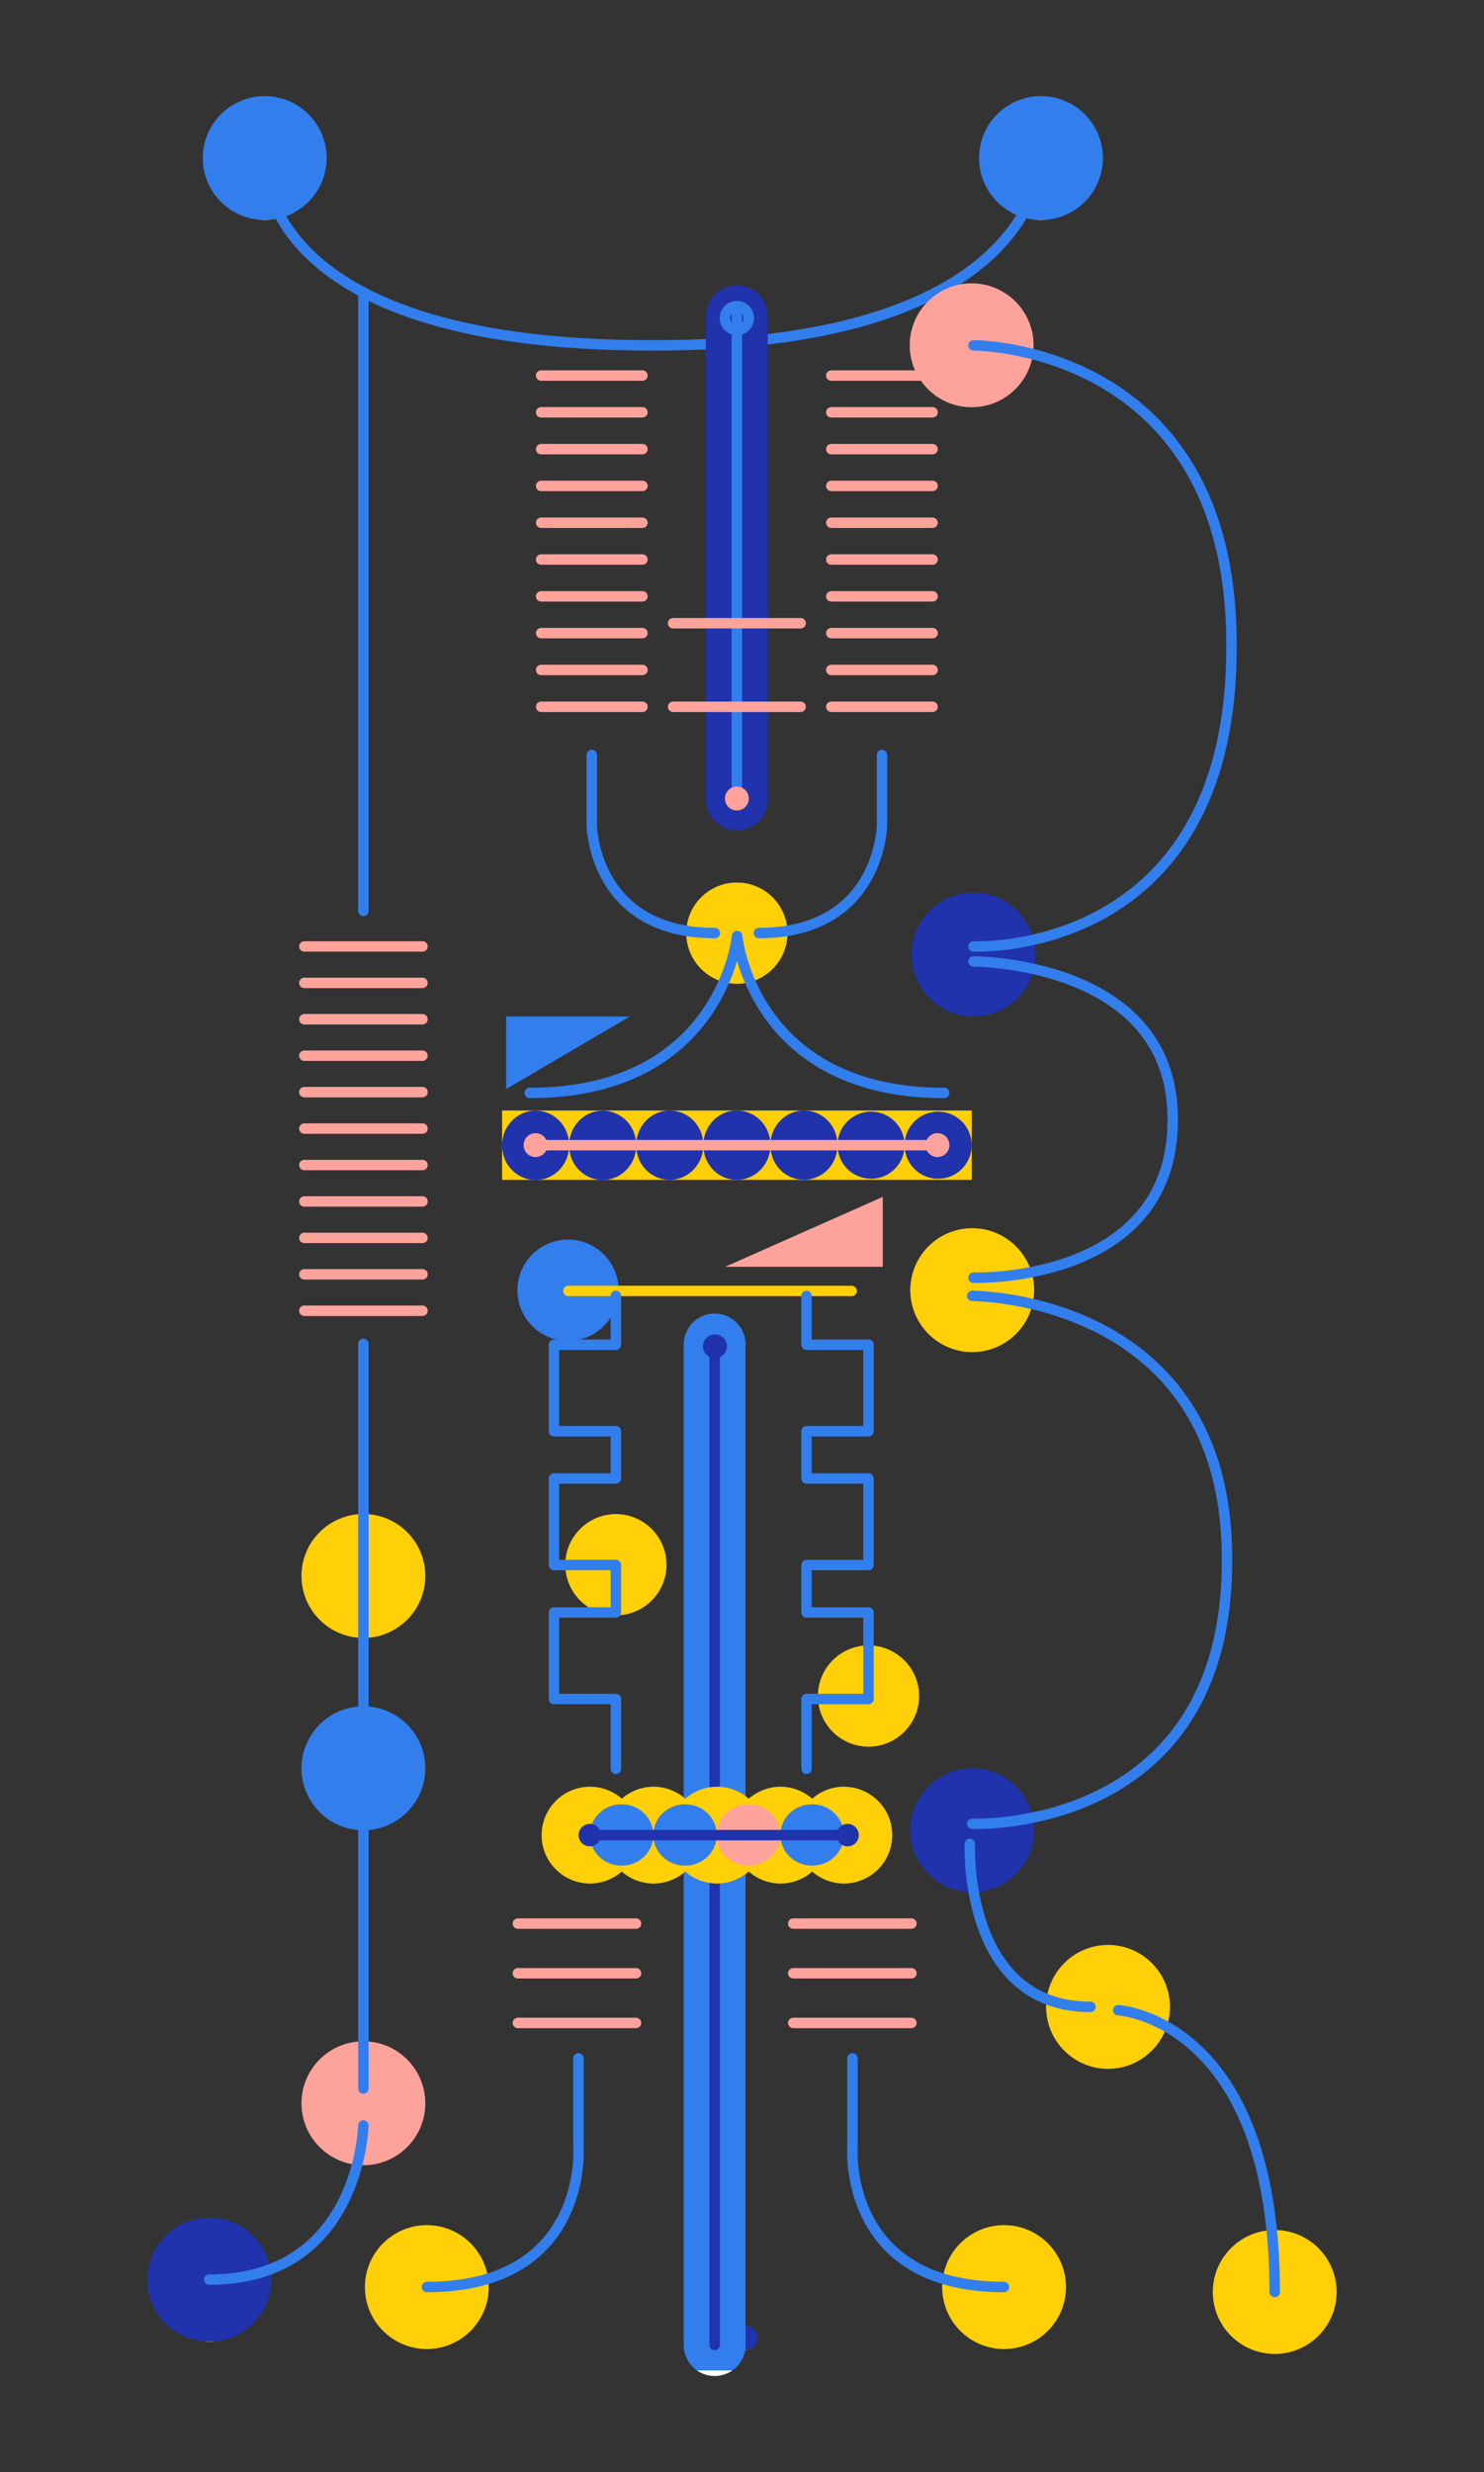 <?xml version="1.0" encoding="UTF-8"?>
<svg id="bot12" xmlns="http://www.w3.org/2000/svg" viewBox="0 0 185 308">
  <rect x="0" y="0" width="185" height="308" fill="#333333" stroke="none"/>
  <defs>
    <style>
      .stroke-width {
        stroke-width: 1.3px;
      }

      .stroke-color-1 {
        stroke: #ffcf08;
      }

      .stroke-color-2 {
        stroke: #fea39c;
      }

      .stroke-color-3 {
        stroke:#327eed;
      }

      .stroke-color-4 {
        stroke: #2032ac;
      }      
    </style>  
    <linearGradient id="color-1" gradientTransform="rotate(90)">
      <stop offset="0%" stop-color="#ffcf08" />
      <stop offset="100%" stop-color="#ffcf08" />
      <stop offset="100%" stop-color="white" />
    </linearGradient>
    <linearGradient id="color-2" gradientTransform="rotate(90)">
      <stop offset="0%" stop-color="#fea39c" />
      <stop offset="100%" stop-color="#fea39c" />
      <stop offset="100%" stop-color="white" />
    </linearGradient>
    <linearGradient id="color-3" gradientTransform="rotate(90)">
      <stop offset="0%" stop-color="#327eed" />
      <stop offset="100%" stop-color="#327eed" />
      <stop offset="100%" stop-color="white" />
    </linearGradient>   
    <linearGradient id="color-4" gradientTransform="rotate(90)">
      <stop offset="0%" stop-color="#2032ac" />
      <stop offset="100%" stop-color="#2032ac" />
      <stop offset="100%" stop-color="white" />
    </linearGradient>  
  </defs>
  <path class="color-4" d="m92.98,292.77c.82,0,1.49-.67,1.49-1.49s-.67-1.49-1.49-1.49-1.49.67-1.49,1.49.67,1.49,1.49,1.49Z" fill="url(#color-4)"/>
  <path stroke-linejoin="round" stroke-linecap="round" class="stroke-width stroke-color-3" d="m129.77,19.7s.17,23.33-48.11,23.33h-.55c-50.08,0-48.11-23.33-48.11-23.33" fill="none"/>
  <path class="color-3" d="m129.77,27.41c4.26,0,7.72-3.46,7.72-7.72s-3.46-7.72-7.72-7.72-7.72,3.46-7.72,7.72,3.46,7.72,7.72,7.72Z" fill="url(#color-3)"/>
  <path class="color-1" d="m121.2,168.46c4.26,0,7.72-3.46,7.72-7.72s-3.46-7.72-7.72-7.72-7.72,3.46-7.72,7.72,3.46,7.72,7.72,7.72Z" fill="url(#color-1)"/>
  <path class="color-4" d="m121.36,126.65c4.26,0,7.72-3.46,7.72-7.72s-3.46-7.72-7.72-7.72-7.72,3.46-7.72,7.72,3.46,7.72,7.72,7.72Z" fill="url(#color-4)"/>
  <path class="color-1" d="m121.13,50.74c4.26,0,7.72-3.46,7.72-7.72s-3.46-7.72-7.72-7.72-7.72,3.46-7.72,7.72,3.46,7.72,7.72,7.72Z" fill="url(#color-2)"/>
  <path class="color-4" d="m121.2,235.75c4.26,0,7.72-3.46,7.72-7.72s-3.46-7.72-7.72-7.72-7.72,3.46-7.72,7.72,3.46,7.72,7.72,7.72Z" fill="url(#color-4)"/>
  <path class="color-1" d="m138.13,257.76c4.26,0,7.72-3.46,7.72-7.72s-3.46-7.72-7.72-7.72-7.72,3.46-7.72,7.72,3.46,7.72,7.72,7.72Z" fill="url(#color-1)"/>
  <path class="color-1" d="m158.91,293.28c4.26,0,7.72-3.46,7.72-7.72s-3.46-7.72-7.72-7.72-7.72,3.46-7.72,7.72,3.46,7.72,7.72,7.72Z" fill="url(#color-1)"/>
  <path class="color-1" d="m45.3,204.07c4.26,0,7.72-3.46,7.72-7.72s-3.46-7.72-7.72-7.72-7.72,3.46-7.72,7.72,3.46,7.72,7.72,7.72Z" fill="url(#color-1)"/>
  <path class="color-3" d="m45.3,228.03c4.26,0,7.72-3.46,7.72-7.72s-3.46-7.72-7.72-7.72-7.72,3.46-7.72,7.72,3.46,7.72,7.72,7.72Z" fill="url(#color-3)"/>
  <path class="color-1" d="m53.21,292.67c4.26,0,7.72-3.46,7.72-7.72s-3.46-7.72-7.72-7.72-7.72,3.46-7.72,7.72,3.46,7.72,7.72,7.72Z" fill="url(#color-1)"/>
  <path class="color-4" d="m45.3,269.77c4.26,0,7.72-3.46,7.72-7.72s-3.46-7.72-7.72-7.72-7.72,3.46-7.72,7.72,3.46,7.72,7.72,7.72Z" fill="url(#color-2)"/>
  <path class="color-1" d="m26.09,291.74c4.26,0,7.72-3.46,7.72-7.72s-3.46-7.72-7.72-7.72-7.72,3.46-7.72,7.72,3.46,7.72,7.72,7.72Z" fill="url(#color-4)"/>
  <path class="color-1" d="m125.17,292.67c4.26,0,7.72-3.46,7.72-7.72s-3.46-7.72-7.72-7.72-7.72,3.46-7.72,7.72,3.46,7.72,7.72,7.72Z" fill="url(#color-1)"/>
  <path class="color-1" d="m91.86,122.57c3.49,0,6.31-2.83,6.31-6.31s-2.83-6.31-6.31-6.31-6.31,2.83-6.31,6.31,2.83,6.31,6.31,6.31Z" fill="url(#color-1)"/>
  <path class="color-3" d="m76.78,201.26c3.49,0,6.31-2.83,6.31-6.31s-2.83-6.31-6.31-6.31-6.31,2.83-6.31,6.31,2.83,6.31,6.31,6.31Z" fill="url(#color-1)"/>
  <path class="color-3" d="m70.81,167.06c3.49,0,6.31-2.83,6.31-6.31s-2.83-6.31-6.31-6.31-6.31,2.83-6.31,6.31,2.83,6.31,6.31,6.31Z" fill="url(#color-3)"/>
  <path class="color-1" d="m108.27,217.62c3.49,0,6.31-2.83,6.31-6.31s-2.83-6.31-6.31-6.31-6.31,2.83-6.31,6.31,2.83,6.31,6.31,6.31Z" fill="url(#color-1)"/>
  <path class="color-3" d="m33,27.41c4.26,0,7.72-3.46,7.72-7.72s-3.46-7.72-7.72-7.72-7.72,3.46-7.72,7.72,3.46,7.72,7.72,7.72Z" fill="url(#color-3)"/>
  <path stroke-linejoin="round" stroke-linecap="round" class="stroke-width stroke-color-2" d="m103.63,46.79h12.63" fill="none"/>
  <path stroke-linejoin="round" stroke-linecap="round" class="stroke-width stroke-color-2" d="m103.63,51.37h12.63" fill="none"/>
  <path stroke-linejoin="round" stroke-linecap="round" class="stroke-width stroke-color-2" d="m103.63,55.96h12.63" fill="none"/>
  <path stroke-linejoin="round" stroke-linecap="round" class="stroke-width stroke-color-2" d="m103.63,60.54h12.63" fill="none"/>
  <path stroke-linejoin="round" stroke-linecap="round" class="stroke-width stroke-color-2" d="m103.63,65.13h12.63" fill="none"/>
  <path stroke-linejoin="round" stroke-linecap="round" class="stroke-width stroke-color-2" d="m103.63,69.71h12.63" fill="none"/>
  <path stroke-linejoin="round" stroke-linecap="round" class="stroke-width stroke-color-2" d="m103.63,74.3h12.63" fill="none"/>
  <path stroke-linejoin="round" stroke-linecap="round" class="stroke-width stroke-color-2" d="m103.63,78.88h12.63" fill="none"/>
  <path stroke-linejoin="round" stroke-linecap="round" class="stroke-width stroke-color-2" d="m103.63,83.47h12.63" fill="none"/>
  <path stroke-linejoin="round" stroke-linecap="round" class="stroke-width stroke-color-2" d="m103.63,88.06h12.63" fill="none"/>
  <path stroke-linejoin="round" stroke-linecap="round" class="stroke-width stroke-color-2" d="m67.46,46.79h12.63" fill="none"/>
  <path stroke-linejoin="round" stroke-linecap="round" class="stroke-width stroke-color-2" d="m67.46,51.37h12.63" fill="none"/>
  <path stroke-linejoin="round" stroke-linecap="round" class="stroke-width stroke-color-2" d="m67.46,55.96h12.63" fill="none"/>
  <path stroke-linejoin="round" stroke-linecap="round" class="stroke-width stroke-color-2" d="m67.46,60.54h12.63" fill="none"/>
  <path stroke-linejoin="round" stroke-linecap="round" class="stroke-width stroke-color-2" d="m67.46,65.13h12.63" fill="none"/>
  <path stroke-linejoin="round" stroke-linecap="round" class="stroke-width stroke-color-2" d="m67.46,69.71h12.63" fill="none"/>
  <path stroke-linejoin="round" stroke-linecap="round" class="stroke-width stroke-color-2" d="m67.46,74.3h12.63" fill="none"/>
  <path stroke-linejoin="round" stroke-linecap="round" class="stroke-width stroke-color-2" d="m67.46,78.88h12.63" fill="none"/>
  <path stroke-linejoin="round" stroke-linecap="round" class="stroke-width stroke-color-2" d="m67.46,83.47h12.63" fill="none"/>
  <path stroke-linejoin="round" stroke-linecap="round" class="stroke-width stroke-color-2" d="m67.46,88.06h12.63" fill="none"/>
  <path stroke-linejoin="round" stroke-linecap="round" class="stroke-width stroke-color-2" d="m37.94,117.92h14.73" fill="none"/>
  <path stroke-linejoin="round" stroke-linecap="round" class="stroke-width stroke-color-2" d="m37.94,122.46h14.73" fill="none"/>
  <path stroke-linejoin="round" stroke-linecap="round" class="stroke-width stroke-color-2" d="m37.94,126.99h14.73" fill="none"/>
  <path stroke-linejoin="round" stroke-linecap="round" class="stroke-width stroke-color-2" d="m37.94,131.53h14.73" fill="none"/>
  <path stroke-linejoin="round" stroke-linecap="round" class="stroke-width stroke-color-2" d="m37.94,136.07h14.73" fill="none"/>
  <path stroke-linejoin="round" stroke-linecap="round" class="stroke-width stroke-color-2" d="m64.56,239.66h14.73" fill="none"/>
  <path stroke-linejoin="round" stroke-linecap="round" class="stroke-width stroke-color-2" d="m64.56,245.85h14.73" fill="none"/>
  <path stroke-linejoin="round" stroke-linecap="round" class="stroke-width stroke-color-2" d="m64.56,252.04h14.73" fill="none"/>
  <path stroke-linejoin="round" stroke-linecap="round" class="stroke-width stroke-color-2" d="m98.89,239.66h14.73" fill="none"/>
  <path stroke-linejoin="round" stroke-linecap="round" class="stroke-width stroke-color-2" d="m98.89,245.85h14.73" fill="none"/>
  <path stroke-linejoin="round" stroke-linecap="round" class="stroke-width stroke-color-2" d="m98.89,252.04h14.73" fill="none"/>
  <path stroke-linejoin="round" stroke-linecap="round" class="stroke-width stroke-color-2" d="m37.94,140.61h14.73" fill="none"/>
  <path stroke-linejoin="round" stroke-linecap="round" class="stroke-width stroke-color-2" d="m37.94,145.15h14.73" fill="none"/>
  <path stroke-linejoin="round" stroke-linecap="round" class="stroke-width stroke-color-2" d="m37.94,149.69h14.73" fill="none"/>
  <path stroke-linejoin="round" stroke-linecap="round" class="stroke-width stroke-color-2" d="m37.94,154.23h14.73" fill="none"/>
  <path stroke-linejoin="round" stroke-linecap="round" class="stroke-width stroke-color-2" d="m37.94,158.77h14.73" fill="none"/>
  <path stroke-linejoin="round" stroke-linecap="round" class="stroke-width stroke-color-2" d="m37.94,163.31h14.73" fill="none"/>
  <path class="color-4" d="m95.72,39.4c0-2.13-1.73-3.86-3.86-3.86s-3.86,1.73-3.86,3.86v60.2c0,2.13,1.73,3.86,3.86,3.86s3.86-1.73,3.86-3.86v-60.2Z" fill="url(#color-4)"/>
  <path class="color-1" d="m62.59,138.36v8.63h58.55v-8.63h-58.55Z" fill="url(#color-1)"/>
  <path class="color-4" d="m84.45,138.47c-3.05-.7-5.71,2.05-5.03,5.2.34,1.59,1.59,2.86,3.12,3.22,3.05.69,5.7-2.05,5.03-5.19-.34-1.59-1.58-2.87-3.12-3.22h0Z" fill="url(#color-4)"/>
  <path class="color-4" d="m76.09,138.49c-3.05-.7-5.71,2.05-5.03,5.2.34,1.59,1.59,2.86,3.12,3.22,3.05.69,5.7-2.05,5.03-5.19-.34-1.59-1.58-2.87-3.12-3.22h0Z" fill="url(#color-4)"/>
  <path class="color-4" d="m67.73,138.49c-3.05-.7-5.71,2.05-5.03,5.2.34,1.59,1.59,2.86,3.12,3.22,3.05.69,5.7-2.05,5.03-5.19-.34-1.59-1.58-2.87-3.12-3.22h0Z" fill="url(#color-4)"/>
  <path class="color-4" d="m92.82,138.47c-3.05-.7-5.71,2.05-5.03,5.2.34,1.59,1.59,2.87,3.12,3.22,3.05.69,5.71-2.05,5.03-5.19-.34-1.59-1.58-2.87-3.12-3.22h0Z" fill="url(#color-4)"/>
  <path class="color-4" d="m101.18,138.47c-3.05-.69-5.71,2.05-5.03,5.19.34,1.59,1.58,2.87,3.12,3.22,3.05.69,5.71-2.05,5.03-5.19-.34-1.59-1.58-2.87-3.12-3.22Z" fill="url(#color-4)"/>
  <path class="color-4" d="m108.59,146.86c2.31,0,4.18-1.87,4.18-4.18s-1.87-4.18-4.18-4.18-4.18,1.87-4.18,4.18,1.87,4.18,4.18,4.18Z" fill="url(#color-4)"/>
  <path class="color-4" d="m116.95,146.86c2.31,0,4.18-1.87,4.18-4.18s-1.87-4.18-4.18-4.18-4.18,1.87-4.18,4.18,1.87,4.18,4.18,4.18Z" fill="url(#color-4)"/>
  <path stroke-linejoin="round" stroke-linecap="round" class="stroke-width stroke-color-2" d="m66.76,142.68h50.1" fill="none"/>
  <path class="color-2" d="m66.76,144.16c.82,0,1.49-.67,1.49-1.49s-.67-1.49-1.49-1.49-1.49.67-1.49,1.49.67,1.49,1.49,1.49Z" fill="url(#color-2)"/>
  <path class="color-2" d="m116.87,144.16c.82,0,1.49-.67,1.49-1.49s-.67-1.49-1.49-1.49-1.49.67-1.49,1.49.67,1.49,1.49,1.49Z" fill="url(#color-2)"/>
  <path stroke-linejoin="round" stroke-linecap="round" class="stroke-width stroke-color-1" d="m70.86,160.84h35.31" fill="none"/>
  <path stroke-linejoin="round" stroke-linecap="round" class="stroke-width stroke-color-3" d="m45.3,36.42v77.08" fill="none"/>
  <path stroke-linejoin="round" stroke-linecap="round" class="stroke-width stroke-color-3" d="m45.3,167.44v92.77" fill="none"/>
  <path stroke-linejoin="round" stroke-linecap="round" class="stroke-width stroke-color-3" d="m73.77,94.07v8.79s.2,13.39,15.35,13.39" fill="none"/>
  <path stroke-linejoin="round" stroke-linecap="round" class="stroke-width stroke-color-3" d="m109.95,94.07v8.79s-.2,13.39-15.35,13.39" fill="none"/>
  <path stroke-linejoin="round" stroke-linecap="round" class="stroke-width stroke-color-3" d="m91.86,39.2v60.29" fill="none"/>
  <path stroke-linejoin="round" stroke-linecap="round" class="stroke-width stroke-color-2" d="m83.91,88.06h15.9" fill="none"/>
  <path stroke-linejoin="round" stroke-linecap="round" class="stroke-width stroke-color-2" d="m83.91,77.65h15.9" fill="none"/>
  <path stroke-linejoin="round" stroke-linecap="round" class="stroke-width stroke-color-3" d="m117.7,136.17c-23.96,0-25.81-19.55-25.81-19.55,0,0-1.9,19.55-25.86,19.55" fill="none"/>
  <path stroke-linejoin="round" stroke-linecap="round" class="stroke-width stroke-color-3" d="m91.86,41.12c.82,0,1.49-.67,1.49-1.49s-.67-1.49-1.49-1.49-1.49.67-1.49,1.49.67,1.49,1.49,1.49Z" fill="none"/>
  <path class="color-3" d="m91.86,100.98c.82,0,1.49-.67,1.49-1.49s-.67-1.49-1.49-1.49-1.49.67-1.49,1.49.67,1.49,1.49,1.49Z" fill="url(#color-2)"/>
  <path class="color-3" d="m92.95,167.51c0-2.13-1.73-3.86-3.86-3.86s-3.86,1.73-3.86,3.86v124.66c0,2.13,1.73,3.86,3.86,3.86s3.86-1.73,3.86-3.86v-124.66Z" fill="url(#color-3)"/>
  <path stroke-linejoin="round" stroke-linecap="round" class="stroke-width stroke-color-4" d="m89.09,167.31v124.85" fill="none"/>
  <path class="color-4" d="m89.13,169.23c.82,0,1.49-.67,1.49-1.49s-.67-1.49-1.49-1.49-1.49.67-1.49,1.49.67,1.49,1.49,1.49Z" fill="url(#color-4)"/>
  <path stroke-linejoin="round" stroke-linecap="round" class="stroke-width stroke-color-3" d="m76.78,161.46v6.08h-7.72v10.78h7.72v5.89h-7.72v10.78h7.72v5.91h-7.72v10.78h7.72v8.7" fill="none"/>
  <path stroke-linejoin="round" stroke-linecap="round" class="stroke-width stroke-color-3" d="m100.54,161.46v6.08h7.73v10.78h-7.73v5.89h7.73v10.78h-7.73v5.91h7.73v10.78h-7.73v8.7" fill="none"/>
  <path class="color-1" d="m105.2,222.61c-1.52,0-2.9.56-3.95,1.49-1.06-.92-2.44-1.49-3.95-1.49s-2.9.57-3.96,1.49c-1.06-.93-2.45-1.49-3.96-1.49s-2.9.56-3.95,1.49c-1.06-.92-2.44-1.49-3.96-1.49s-2.9.57-3.96,1.49c-1.06-.93-2.45-1.49-3.96-1.49-3.33,0-6.03,2.7-6.03,6.03s2.7,6.03,6.03,6.03c1.52,0,2.9-.57,3.96-1.49,1.06.93,2.45,1.49,3.96,1.49s2.9-.56,3.96-1.49c1.06.92,2.44,1.49,3.95,1.49s2.9-.57,3.96-1.49c1.06.93,2.45,1.49,3.96,1.49s2.9-.56,3.95-1.49c1.06.92,2.44,1.49,3.95,1.49,3.33,0,6.03-2.7,6.03-6.03s-2.7-6.03-6.03-6.03Z" fill="url(#color-1)"/>
  <path class="color-3" d="m77.49,232.44c2.19,0,3.96-1.71,3.96-3.82s-1.77-3.82-3.96-3.82-3.96,1.71-3.96,3.82,1.77,3.82,3.96,3.82Z" fill="url(#color-3)"/>
  <path class="color-3" d="m85.4,232.44c2.19,0,3.96-1.71,3.96-3.82s-1.77-3.82-3.96-3.82-3.96,1.71-3.96,3.82,1.77,3.82,3.96,3.82Z" fill="url(#color-3)"/>
  <path class="color-2" d="m93.31,232.44c2.19,0,3.96-1.71,3.96-3.82s-1.77-3.82-3.96-3.82-3.96,1.71-3.96,3.82,1.77,3.82,3.96,3.82Z" fill="url(#color-2)"/>
  <path class="color-3" d="m101.24,232.44c2.19,0,3.96-1.71,3.96-3.82s-1.77-3.82-3.96-3.82-3.96,1.71-3.96,3.82,1.77,3.82,3.96,3.82Z" fill="url(#color-3)"/>
  <path class="color-4" d="m73.53,230.04c.77,0,1.4-.63,1.4-1.4s-.63-1.4-1.4-1.4-1.4.63-1.4,1.4.63,1.4,1.4,1.4Z" fill="url(#color-4)"/>
  <path class="color-4" d="m105.66,230.04c.78,0,1.4-.63,1.4-1.4s-.63-1.4-1.4-1.4-1.4.63-1.4,1.4.63,1.4,1.4,1.4Z" fill="url(#color-4)"/>
  <path stroke-linejoin="round" stroke-linecap="round" class="stroke-width stroke-color-4" d="m73.53,228.64h32.13" fill="none"/>
  <path stroke-linejoin="round" stroke-linecap="round" class="stroke-width stroke-color-3" d="m106.27,256.45v11.1s-1.26,17.39,18.89,17.39" fill="none"/>
  <path stroke-linejoin="round" stroke-linecap="round" class="stroke-width stroke-color-3" d="m72.11,256.45v11.1s1.26,17.39-18.89,17.39" fill="none"/>
  <path stroke-linejoin="round" stroke-linecap="round" class="stroke-width stroke-color-3" d="m120.9,229.73s-.87,20.31,15.04,20.31" fill="none"/>
  <path stroke-linejoin="round" stroke-linecap="round" class="stroke-width stroke-color-3" d="m139.4,250.45s19.51,1.09,19.51,35.11" fill="none"/>
  <path stroke-linejoin="round" stroke-linecap="round" class="stroke-width stroke-color-3" d="m121.2,161.46s31.76-.11,31.76,32.7v.37c0,34.04-31.76,32.7-31.76,32.7" fill="none"/>
  <path stroke-linejoin="round" stroke-linecap="round" class="stroke-width stroke-color-3" d="m121.36,119.79s24.83-.07,24.83,19.59v.22c0,20.39-24.83,19.59-24.83,19.59" fill="none"/>
  <path stroke-linejoin="round" stroke-linecap="round" class="stroke-width stroke-color-3" d="m45.3,264.81s-.43,19.21-19.21,19.21" fill="none" />
  <path stroke-linejoin="round" stroke-linecap="round" class="stroke-width stroke-color-3" d="m121.36,43.03s32.16-.13,32.16,37.23v.43c0,38.76-32.16,37.23-32.16,37.23" fill="none"/>
  <path class="color-2" d="m110.05,149.12v8.71h-19.65l19.65-8.71Z" fill="url(#color-2)"/>
  <path class="color-3" d="m63.1,135.69v-9.04h15.41l-15.41,9.04Z" fill="url(#color-3)"/>
</svg>